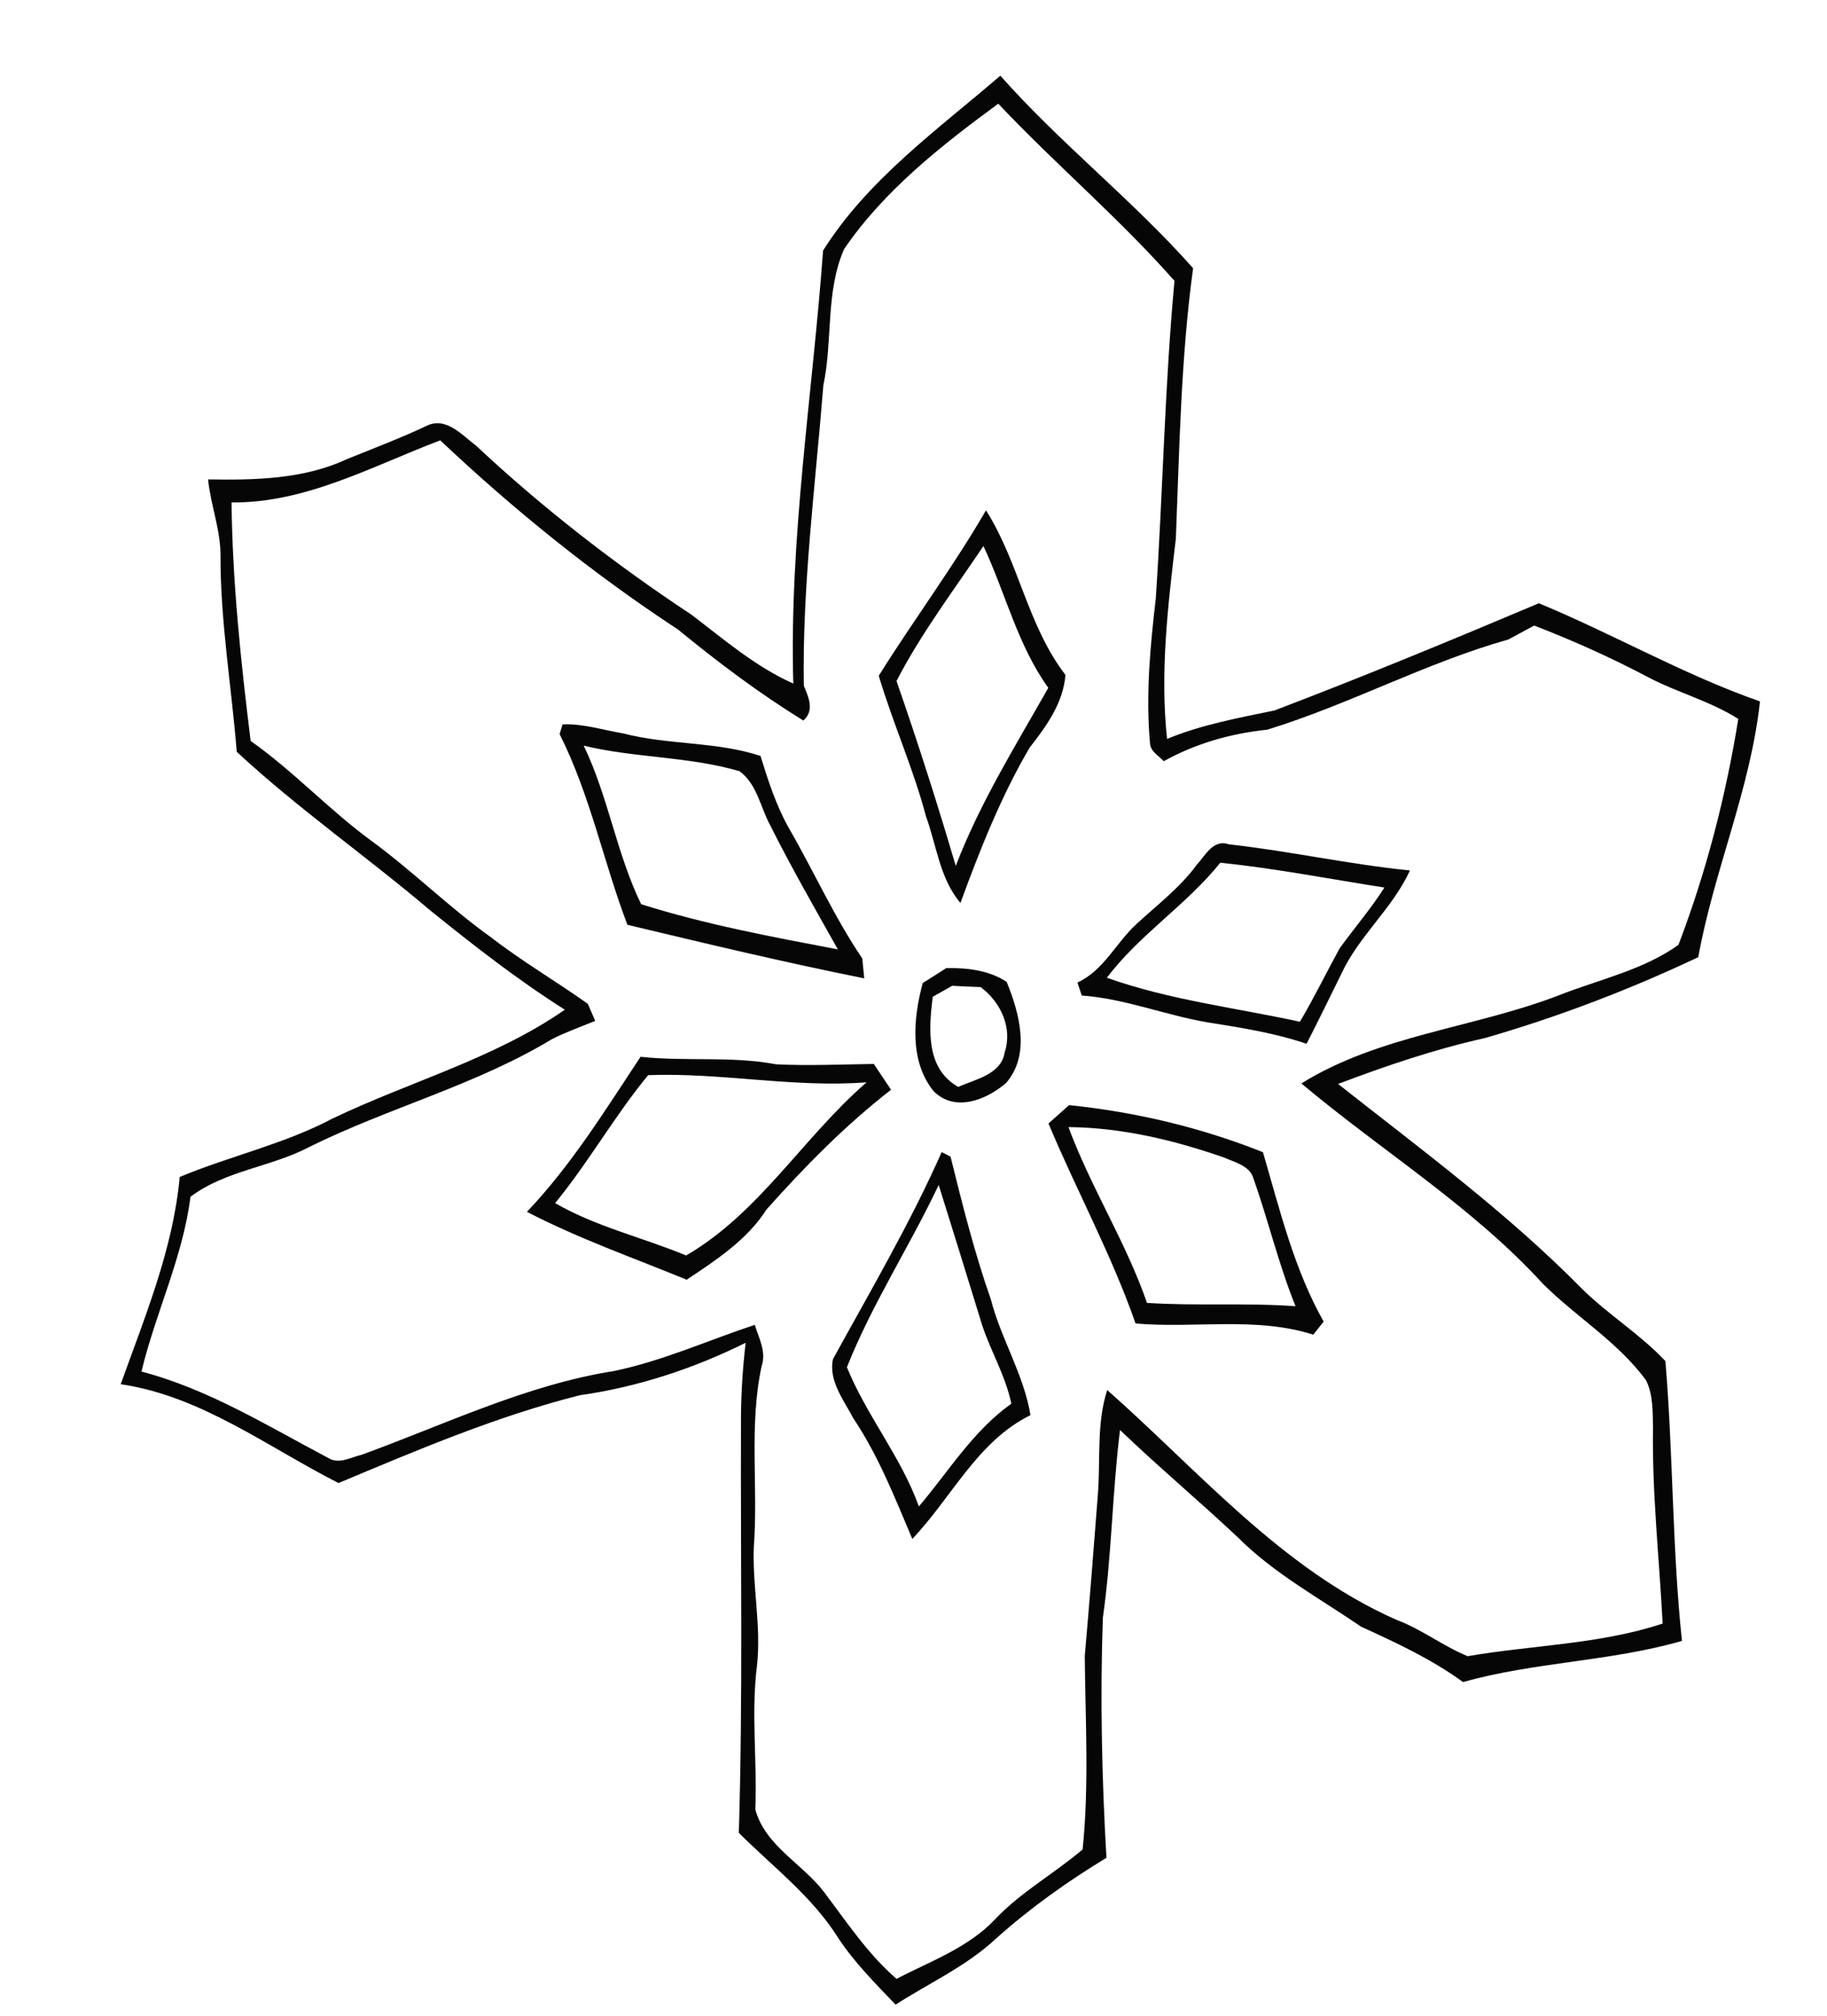 <?xml version="1.0" encoding="UTF-8" ?>
<!DOCTYPE svg PUBLIC "-//W3C//DTD SVG 1.1//EN" "http://www.w3.org/Graphics/SVG/1.1/DTD/svg11.dtd">
<svg width="214pt" height="236pt" viewBox="0 0 214 236" version="1.1" xmlns="http://www.w3.org/2000/svg">
<g id="#ffffffff">
</g>
<g id="#060606ff">
<path fill="#060606" opacity="1.00" d=" M 96.41 29.33 C 101.67 20.98 109.82 15.19 117.17 8.86 C 124.23 16.83 132.69 23.43 139.75 31.40 C 138.32 41.90 138.15 52.48 137.73 63.05 C 136.81 70.84 135.86 78.65 136.70 86.50 C 140.74 84.83 145.02 84.05 149.28 83.17 C 159.69 79.21 169.99 74.95 180.25 70.62 C 188.99 74.23 197.21 78.99 206.15 82.11 C 205.03 92.40 200.75 101.93 198.92 112.05 C 190.86 115.86 182.49 119.05 173.93 121.52 C 168.05 122.83 162.35 124.76 156.73 126.89 C 166.48 134.58 176.53 141.97 185.26 150.83 C 188.34 153.88 192.09 156.16 195.07 159.33 C 195.99 170.23 195.86 181.22 197.01 192.09 C 188.63 194.51 179.76 194.54 171.37 196.91 C 167.68 194.22 163.56 192.31 159.44 190.43 C 154.52 187.07 149.19 184.18 144.95 179.93 C 140.43 175.68 135.67 171.70 131.19 167.40 C 130.28 174.71 130.22 182.09 129.18 189.38 C 128.85 198.74 129.06 208.13 129.60 217.48 C 125.07 220.23 120.73 223.31 116.76 226.85 C 113.29 230.13 108.88 232.11 104.90 234.67 C 102.53 232.19 100.09 229.75 98.19 226.88 C 95.17 222.03 90.54 218.55 86.54 214.56 C 87.02 198.69 86.74 182.82 86.79 166.94 C 86.77 163.68 86.96 160.42 87.34 157.19 C 81.23 160.22 74.68 162.37 67.92 163.33 C 58.20 165.78 48.89 169.74 39.65 173.61 C 31.34 169.39 23.58 163.43 14.14 162.04 C 16.98 154.11 20.27 146.25 21.05 137.78 C 26.94 135.32 33.25 133.95 38.93 130.95 C 47.96 126.62 57.87 123.95 66.16 118.20 C 60.66 114.72 55.52 110.71 50.46 106.63 C 42.99 100.29 34.91 94.67 27.73 88.01 C 27.12 80.37 25.81 72.76 25.83 65.07 C 25.84 62.01 24.68 59.14 24.37 56.12 C 29.85 56.21 35.58 56.11 40.63 53.75 C 43.75 52.48 46.90 51.30 49.95 49.86 C 52.24 48.72 54.12 50.94 55.77 52.18 C 63.58 59.48 72.06 66.06 80.98 71.95 C 84.81 74.86 88.48 78.04 92.92 80.02 C 92.43 63.05 95.17 46.21 96.41 29.33 M 98.87 29.16 C 96.67 34.17 97.56 39.85 96.44 45.11 C 95.51 56.81 93.97 68.50 94.15 80.27 C 94.72 81.65 95.43 83.16 94.10 84.35 C 88.94 81.17 84.12 77.55 79.44 73.71 C 69.49 67.19 60.22 59.71 51.57 51.55 C 43.59 54.56 35.89 58.89 27.12 58.82 C 27.23 68.17 28.21 77.47 29.36 86.74 C 34.39 90.28 38.57 94.84 43.54 98.46 C 48.35 101.98 52.60 106.21 57.45 109.68 C 61.10 112.51 65.09 114.84 68.85 117.51 C 69.07 118.01 69.51 119.01 69.72 119.51 C 68.03 120.20 66.30 120.81 64.66 121.64 C 55.76 127.02 45.57 129.65 36.28 134.24 C 31.82 136.61 26.37 137.02 22.31 140.10 C 21.42 147.18 18.23 153.65 16.57 160.56 C 24.44 162.62 31.39 166.96 38.52 170.71 C 39.73 171.43 41.11 170.59 42.33 170.31 C 52.08 166.77 61.57 162.14 71.89 160.50 C 77.59 159.33 82.91 156.91 88.41 155.09 C 88.89 156.66 89.79 158.26 89.21 159.93 C 87.71 166.88 88.82 174.00 88.30 181.02 C 88.10 185.67 89.18 190.29 88.67 194.95 C 87.96 200.55 88.71 206.18 88.47 211.81 C 89.60 216.05 93.96 218.14 96.50 221.46 C 99.17 224.99 101.63 228.72 105.01 231.65 C 109.00 229.58 113.44 228.00 116.58 224.65 C 119.61 221.46 123.49 219.33 126.81 216.50 C 127.58 208.99 127.13 201.39 127.06 193.85 C 127.62 187.58 128.10 181.30 128.59 175.03 C 128.92 170.93 128.41 166.69 129.69 162.72 C 140.48 172.25 150.13 183.68 163.56 189.62 C 166.51 190.71 169.02 192.70 171.91 193.88 C 179.51 192.57 187.38 192.50 194.75 190.06 C 194.35 182.41 193.50 174.76 193.62 167.09 C 193.58 165.24 193.64 163.29 192.81 161.59 C 189.52 157.09 184.63 154.18 180.73 150.29 C 172.41 141.20 161.81 134.71 152.43 126.83 C 161.58 121.15 172.71 120.33 182.63 116.50 C 187.32 114.65 192.43 113.58 196.60 110.61 C 199.85 102.10 202.16 93.15 203.61 84.16 C 200.30 82.05 196.43 81.07 192.98 79.24 C 188.68 76.97 184.24 74.98 179.70 73.23 C 178.69 73.78 177.69 74.32 176.68 74.86 C 166.99 77.59 158.05 82.47 148.43 85.42 C 144.18 85.86 140.05 87.03 136.31 89.11 C 135.72 88.45 134.73 87.97 134.70 86.97 C 134.19 81.33 134.73 75.65 135.38 70.05 C 136.21 57.66 136.42 45.24 137.57 32.88 C 131.12 25.56 123.63 19.24 116.93 12.14 C 110.28 17.02 103.57 22.28 98.87 29.16 Z" />
<path fill="#060606" opacity="1.00" d=" M 115.49 59.74 C 119.35 65.82 120.37 73.26 124.80 79.01 C 124.53 82.31 122.57 85.01 120.60 87.52 C 117.24 93.26 114.78 99.47 112.50 105.70 C 110.09 102.90 109.70 98.95 108.46 95.56 C 106.98 89.95 104.58 84.65 102.93 79.11 C 107.00 72.59 111.63 66.41 115.49 59.74 M 105.01 79.72 C 107.50 86.88 109.81 94.10 111.95 101.37 C 114.77 94.01 118.93 87.34 122.79 80.52 C 119.19 75.52 117.78 69.43 115.19 63.92 C 111.70 69.13 107.89 74.14 105.01 79.72 Z" />
<path fill="#060606" opacity="1.00" d=" M 65.89 84.80 C 68.29 84.69 70.61 85.46 72.96 85.85 C 78.26 87.23 83.85 86.78 89.08 88.49 C 89.97 91.38 90.90 94.27 92.39 96.92 C 95.32 101.98 97.71 107.35 101.00 112.20 C 101.05 112.78 101.17 113.95 101.23 114.53 C 91.93 112.67 82.71 110.46 73.49 108.26 C 70.68 100.88 69.13 93.05 65.55 85.94 L 65.89 84.80 M 68.37 87.29 C 71.25 93.25 72.21 99.92 75.10 105.85 C 82.61 108.22 90.40 109.67 98.14 111.14 C 95.44 106.33 92.69 101.55 90.22 96.62 C 89.06 94.50 88.68 91.78 86.62 90.28 C 80.68 88.54 74.38 88.74 68.37 87.29 Z" />
<path fill="#060606" opacity="1.00" d=" M 140.18 101.23 C 141.20 100.14 142.09 98.20 143.95 98.84 C 151.05 99.63 158.04 101.19 165.15 101.90 C 163.10 106.37 159.14 109.58 157.09 114.05 C 155.75 116.77 154.42 119.50 153.04 122.19 C 149.30 120.92 145.40 120.31 141.51 119.69 C 136.53 118.86 131.77 116.90 126.71 116.54 C 126.54 116.03 126.37 115.52 126.20 115.02 C 129.30 113.60 130.72 110.35 133.14 108.15 C 135.56 105.92 138.22 103.91 140.18 101.23 M 142.94 100.99 C 138.96 105.95 133.48 109.38 129.65 114.46 C 136.97 117.06 144.71 117.97 152.26 119.61 C 153.93 116.80 155.35 113.86 156.92 111.01 C 158.64 108.63 160.57 106.39 162.16 103.90 C 155.76 102.90 149.39 101.66 142.94 100.99 Z" />
<path fill="#060606" opacity="1.00" d=" M 108.08 115.08 C 109.01 114.50 109.93 113.91 110.85 113.32 C 113.32 113.30 115.79 113.56 117.91 114.94 C 119.41 118.60 120.75 123.50 117.81 126.81 C 115.50 128.77 111.85 130.24 109.35 127.73 C 106.51 124.22 106.97 119.19 108.08 115.08 M 111.53 115.40 C 110.96 115.73 109.82 116.37 109.25 116.69 C 108.79 120.42 108.41 125.10 112.25 127.24 C 114.26 126.32 117.26 125.80 117.68 123.20 C 118.63 120.30 117.20 117.29 114.86 115.55 C 113.75 115.51 112.64 115.46 111.53 115.40 Z" />
<path fill="#060606" opacity="1.00" d=" M 75.03 123.71 C 80.31 124.29 85.66 123.60 90.89 124.59 C 94.71 124.78 98.53 124.60 102.35 124.55 C 103.02 125.55 103.70 126.56 104.37 127.57 C 99.03 131.71 94.27 136.56 89.78 141.59 C 87.50 145.16 83.88 147.51 80.43 149.81 C 74.16 147.23 67.75 144.99 61.72 141.86 C 66.93 136.39 70.88 129.97 75.03 123.71 M 65.02 140.84 C 69.84 143.62 75.28 144.86 80.37 146.97 C 88.96 141.98 94.10 133.10 101.51 126.70 C 92.93 127.36 84.49 125.54 75.92 125.86 C 71.98 130.63 68.95 136.06 65.02 140.84 Z" />
<path fill="#060606" opacity="1.00" d=" M 122.81 131.52 C 123.42 130.98 124.62 129.91 125.22 129.37 C 133.00 130.17 140.66 131.98 147.93 134.88 C 149.91 141.63 151.56 148.54 155.04 154.71 C 154.73 155.10 154.13 155.86 153.83 156.24 C 147.07 154.09 139.94 155.54 133.01 154.93 C 130.20 146.88 126.10 139.37 122.81 131.52 M 125.15 131.94 C 127.77 139.01 131.88 145.39 134.35 152.52 C 140.15 152.90 145.96 152.49 151.75 152.91 C 149.78 148.05 148.57 142.92 146.83 137.98 C 146.41 136.47 144.68 136.09 143.44 135.53 C 137.56 133.47 131.41 132.00 125.15 131.94 Z" />
<path fill="#060606" opacity="1.00" d=" M 110.30 134.87 C 110.56 135.00 111.08 135.27 111.34 135.40 C 112.73 141.02 114.14 146.64 116.06 152.11 C 117.25 156.75 119.92 160.89 120.70 165.66 C 114.49 168.71 111.47 175.32 106.86 180.15 C 104.81 175.32 102.89 170.40 99.95 166.03 C 98.84 163.91 97.02 161.61 97.57 159.10 C 101.96 151.10 106.60 143.22 110.30 134.87 M 109.95 138.72 C 106.54 145.92 102.15 152.64 99.20 160.05 C 101.51 165.74 105.54 170.53 107.63 176.35 C 111.12 172.24 113.99 167.49 118.46 164.32 C 117.73 160.79 115.75 157.72 114.78 154.28 C 113.19 149.09 111.57 143.90 109.95 138.72 Z" />
</g>
</svg>
